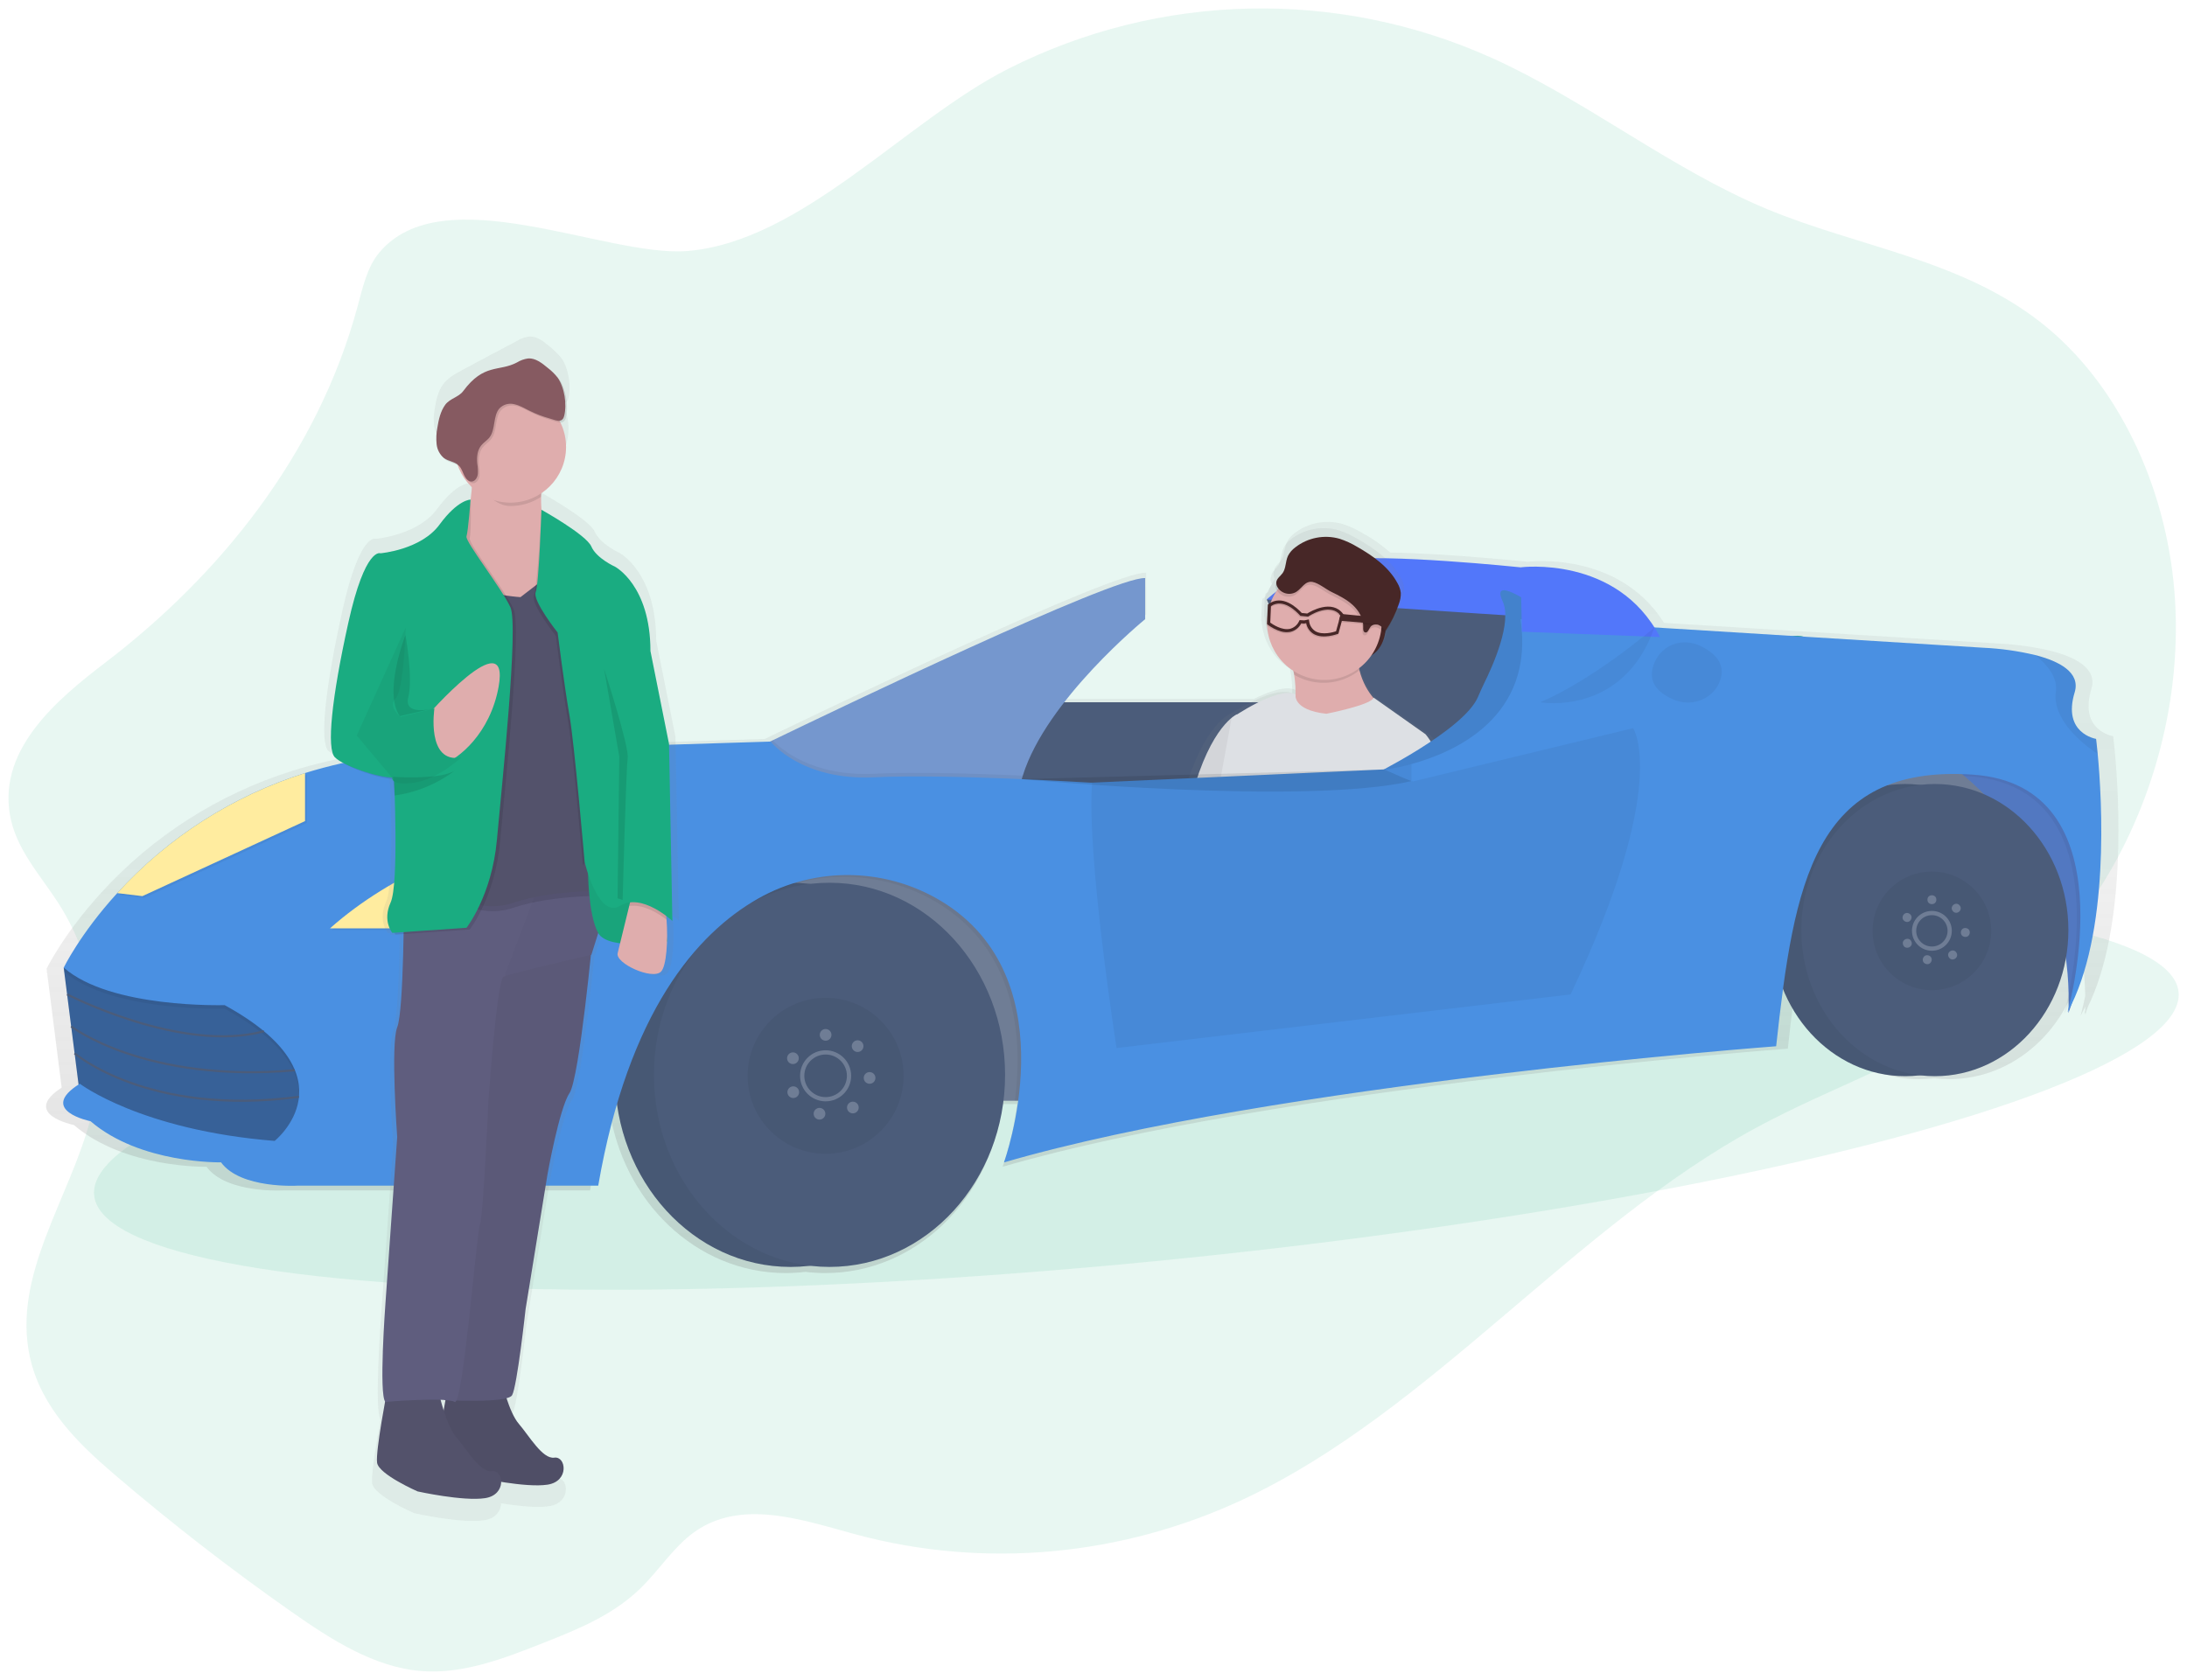 <?xml version="1.0" encoding="UTF-8"?>
<svg width="1032px" height="793px" viewBox="0 0 1032 793" version="1.1" xmlns="http://www.w3.org/2000/svg" xmlns:xlink="http://www.w3.org/1999/xlink">
    <!-- Generator: Sketch 46.2 (44496) - http://www.bohemiancoding.com/sketch -->
    <title>undraw_electric_car_b7hl</title>
    <desc>Created with Sketch.</desc>
    <defs>
        <filter x="-0.7%" y="-0.6%" width="101.4%" height="101.8%" filterUnits="objectBoundingBox" id="filter-1">
            <feOffset dx="0" dy="2" in="SourceAlpha" result="shadowOffsetOuter1"></feOffset>
            <feGaussianBlur stdDeviation="2" in="shadowOffsetOuter1" result="shadowBlurOuter1"></feGaussianBlur>
            <feColorMatrix values="0 0 0 0 0   0 0 0 0 0   0 0 0 0 0  0 0 0 0.5 0" type="matrix" in="shadowBlurOuter1" result="shadowMatrixOuter1"></feColorMatrix>
            <feMerge>
                <feMergeNode in="shadowMatrixOuter1"></feMergeNode>
                <feMergeNode in="SourceGraphic"></feMergeNode>
            </feMerge>
        </filter>
        <linearGradient x1="50%" y1="100.011%" x2="50%" y2="0.005%" id="linearGradient-2">
            <stop stop-color="#808080" stop-opacity="0.25" offset="0%"></stop>
            <stop stop-color="#808080" stop-opacity="0.12" offset="54%"></stop>
            <stop stop-color="#808080" stop-opacity="0.1" offset="100%"></stop>
        </linearGradient>
        <linearGradient x1="71117%" y1="56571%" x2="71117%" y2="30234%" id="linearGradient-3">
            <stop stop-color="#808080" stop-opacity="0.25" offset="0%"></stop>
            <stop stop-color="#808080" stop-opacity="0.12" offset="54%"></stop>
            <stop stop-color="#808080" stop-opacity="0.1" offset="100%"></stop>
        </linearGradient>
        <linearGradient x1="32065%" y1="77534%" x2="32065%" y2="21633%" id="linearGradient-4">
            <stop stop-color="#808080" stop-opacity="0.25" offset="0%"></stop>
            <stop stop-color="#808080" stop-opacity="0.12" offset="54%"></stop>
            <stop stop-color="#808080" stop-opacity="0.1" offset="100%"></stop>
        </linearGradient>
    </defs>
    <g id="Page-1" stroke="none" stroke-width="1" fill="none" fill-rule="evenodd">
        <g id="undraw_electric_car_b7hl" filter="url(#filter-1)" transform="translate(3, 1)">
            <path d="M175.8,116.43 C170.32,123.08 168.21,132.43 165.85,141.22 C146.85,212.06 100.03,269.04 46.71,309.74 C24.13,326.98 -3.36,350.1 1.58,381.01 C4.24,397.61 15.91,409.83 24.58,423.35 C42.77,451.66 48.67,490.14 40,524.03 C30.14,562.59 2.58,598.57 11.11,637.56 C16.37,661.56 34.23,678.64 51.4,693.32 C78.187,716.207 105.827,737.647 134.32,757.64 C153.42,771.04 173.74,784.08 196,785.78 C215.6,787.28 234.8,779.83 253.41,772.48 C269.67,766.05 286.34,759.36 299.47,746.48 C308.04,738.07 314.87,727.22 324.39,720.34 C346.75,704.18 375.47,714.42 401.11,721.34 C461.61,737.58 526.36,731.65 583.93,704.6 C672.24,663.1 739.55,575.95 825.93,529.19 C863.07,509.08 903.47,496.6 937.86,470.7 C957.235,455.953 973.885,437.936 987.06,417.46 C1013.06,377.35 1027.12,326.21 1023.06,276.15 C1019,226.09 996.25,177.85 960.52,149.59 C922.27,119.34 873.96,113.69 830.44,95.53 C785.52,76.75 745.54,44.49 701.05,24.38 C628.089,-8.526 544.156,-6.647 472.74,29.49 C424.29,53.99 375.2,111.15 321.24,115.49 C282.8,118.49 205.82,80.01 175.8,116.43 Z" id="Shape" fill="#1CAC81" fill-rule="nonzero" opacity="0.1"></path>
            <path d="M839.16,317.49 C844.03,321.09 864.69,322.72 864.69,322.72 C864.69,322.72 857.09,303.45 852.21,299.84 C849.091,297.081 844.681,296.32 840.818,297.874 C836.954,299.428 834.299,303.03 833.959,307.181 C833.619,311.331 835.651,315.318 839.21,317.48 L839.16,317.49 Z" id="Shape" fill="#1CAC81" fill-rule="nonzero"></path>
            <path d="M839.16,317.49 C844.03,321.09 864.69,322.72 864.69,322.72 C864.69,322.72 857.09,303.45 852.21,299.84 C849.091,297.081 844.681,296.32 840.818,297.874 C836.954,299.428 834.299,303.03 833.959,307.181 C833.619,311.331 835.651,315.318 839.21,317.48 L839.16,317.49 Z" id="Shape" fill="#1CAC81" fill-rule="nonzero" opacity="0.1"></path>
            <path d="M960.35,337.18 C954.94,339.91 934.35,338.02 934.35,338.02 C934.35,338.02 945.1,320.31 950.51,317.58 C954.045,315.457 958.47,315.49 961.974,317.665 C965.477,319.84 967.47,323.791 967.136,327.901 C966.802,332.011 964.198,335.589 960.39,337.17 L960.35,337.18 Z" id="Shape" fill="#1CAC81" fill-rule="nonzero"></path>
            <path d="M949.98,380.49 C945.11,384.09 924.45,385.72 924.45,385.72 C924.45,385.72 932.05,366.45 936.93,362.84 C941.798,359.882 948.118,361.129 951.497,365.715 C954.877,370.3 954.196,376.706 949.93,380.48 L949.98,380.49 Z" id="Shape" fill="#1CAC81" fill-rule="nonzero"></path>
            <path d="M904.56,345.62 C909.97,348.35 930.56,346.46 930.56,346.46 C930.56,346.46 919.81,328.75 914.4,326.02 C909.079,323.811 902.955,326.082 900.361,331.226 C897.766,336.37 899.581,342.644 904.52,345.61 L904.56,345.62 Z" id="Shape" fill="#1CAC81" fill-rule="nonzero"></path>
            <path d="M900.16,396.49 C905.03,400.09 925.69,401.72 925.69,401.72 C925.69,401.72 918.09,382.45 913.21,378.84 C910.091,376.081 905.681,375.32 901.818,376.874 C897.954,378.428 895.299,382.03 894.959,386.181 C894.619,390.331 896.651,394.318 900.21,396.48 L900.16,396.49 Z" id="Shape" fill="#1CAC81" fill-rule="nonzero"></path>
            <path d="M960.35,337.18 C954.94,339.91 934.35,338.02 934.35,338.02 C934.35,338.02 945.1,320.31 950.51,317.58 C954.045,315.457 958.47,315.49 961.974,317.665 C965.477,319.84 967.47,323.791 967.136,327.901 C966.802,332.011 964.198,335.589 960.39,337.17 L960.35,337.18 Z" id="Shape" fill="#1CAC81" fill-rule="nonzero" opacity="0.1"></path>
            <path d="M949.98,380.49 C945.11,384.09 924.45,385.72 924.45,385.72 C924.45,385.72 932.05,366.45 936.93,362.84 C941.798,359.882 948.118,361.129 951.497,365.715 C954.877,370.3 954.196,376.706 949.93,380.48 L949.98,380.49 Z" id="Shape" fill="#1CAC81" fill-rule="nonzero" opacity="0.1"></path>
            <path d="M904.56,345.62 C909.97,348.35 930.56,346.46 930.56,346.46 C930.56,346.46 919.81,328.75 914.4,326.02 C909.079,323.811 902.955,326.082 900.361,331.226 C897.766,336.37 899.581,342.644 904.52,345.61 L904.56,345.62 Z" id="Shape" fill="#1CAC81" fill-rule="nonzero" opacity="0.1"></path>
            <path d="M900.16,396.49 C905.03,400.09 925.69,401.72 925.69,401.72 C925.69,401.72 918.09,382.45 913.21,378.84 C910.091,376.081 905.681,375.32 901.818,376.874 C897.954,378.428 895.299,382.03 894.959,386.181 C894.619,390.331 896.651,394.318 900.21,396.48 L900.16,396.49 Z" id="Shape" fill="#1CAC81" fill-rule="nonzero" opacity="0.1"></path>
            <ellipse id="Oval" fill="#1CAC81" fill-rule="nonzero" opacity="0.1" transform="translate(533.223, 513.246) rotate(-5.57) translate(-533.223, -513.246) " cx="533.223" cy="513.246" rx="494.14" ry="79.54"></ellipse>
            <path d="M982.23,472.25 C1000.72,434.35 996.9,372.66 994.93,351.72 C994.5,347.14 994.16,344.51 994.16,344.51 C994.16,344.51 977.86,341.94 983.87,322.21 C986.81,312.55 976.37,307.21 964.97,304.28 C956.819,302.331 948.502,301.155 940.13,300.77 L782.24,291.02 L782.24,291.02 C760.59,256.66 717.99,262.18 717.99,262.18 C717.99,262.18 679.99,258.23 653.05,257.82 C648.961,254.218 644.48,251.088 639.69,248.49 C636.836,246.775 633.797,245.389 630.63,244.36 C622.823,242.108 614.411,243.684 607.95,248.61 C606.397,249.727 605.132,251.198 604.26,252.9 C603.924,253.674 603.673,254.482 603.51,255.31 C603.104,256.722 602.77,258.154 602.51,259.6 C602.275,260.296 601.938,260.953 601.51,261.55 C600.43,263.08 598.57,264.23 598.33,266.08 C598.324,266.187 598.324,266.293 598.33,266.4 C598.132,266.753 598,267.14 597.94,267.54 C597.868,268.363 598.046,269.189 598.45,269.91 C598.51,270.03 598.58,270.14 598.65,270.25 C597.321,272.175 596.236,274.257 595.42,276.45 C595.05,276.651 594.693,276.875 594.35,277.12 L594.05,277.34 L594.05,277.95 L593.88,278.08 L593.51,287.93 L593.72,288.09 C594.334,297.411 599.376,305.873 607.28,310.85 C607.41,311.48 607.53,312.12 607.65,312.79 C608.199,316.02 608.447,319.294 608.39,322.57 L608.22,322.57 C603.52,320.57 595.48,323.51 588.57,326.94 L499.05,326.94 C516.51,304.48 537.87,287.06 537.87,287.06 L537.87,267.32 C522.61,266.56 388.55,330.96 359.16,345.18 L357.86,345.81 L206.81,350.49 C179.45,350.32 155.53,354.34 134.81,360.89 C100.186,371.766 69.072,391.644 44.65,418.49 C26.81,438.07 18.99,454.25 18.99,454.25 L19.16,455.61 L18.99,455.96 L19.23,456.17 L23.3,488.29 L26.1,510.39 C6.64,522.97 31.85,528.01 31.85,528.01 C55.85,548.59 94.46,547.74 94.46,547.74 C103.89,560.61 131.34,558.89 131.34,558.89 L275.43,558.89 C277.674,545.661 280.679,532.573 284.43,519.69 C290.58,563.98 325.53,597.91 367.71,597.91 C370.839,597.908 373.964,597.718 377.07,597.34 C380.176,597.718 383.301,597.908 386.43,597.91 C429.1,597.91 464.36,563.18 469.91,518.15 L476.96,518.15 C475.644,528.211 473.357,538.12 470.13,547.74 C599.64,510 840.65,491.99 840.65,491.99 C841.65,482.49 842.75,473.31 843.94,464.5 C853.87,489.15 876.38,506.36 902.58,506.36 C904.96,506.357 907.338,506.21 909.7,505.92 C912.062,506.21 914.44,506.357 916.82,506.36 C947.93,506.36 973.82,482.09 979.66,449.91 C980.433,455.589 980.874,461.309 980.98,467.04 C979.87,472.5 978.9,475.99 978.77,476.48 C979.55,475.053 980.29,473.593 980.99,472.1 C980.99,472.68 980.99,473.28 980.99,473.88 C980.75,474.88 980.58,475.44 980.53,475.63 L980.97,474.81 C980.97,475.25 980.97,475.68 980.97,476.12 C980.87,476.16 981.4,474.72 982.23,472.25 Z" id="Shape" fill="url(#linearGradient-2)" fill-rule="nonzero"></path>
            <rect id="Rectangle-path" fill="#6F7D95" fill-rule="nonzero" x="670.22" y="336.07" width="296.9" height="119.77"></rect>
            <polygon id="Shape" fill="#4B5C7A" fill-rule="nonzero" points="594.73 279.98 636.9 374.45 720.41 369.39 723.78 330.59 726.31 285.04 608.23 276.6"></polygon>
            <path d="M594.73,279.98 C594.73,279.98 610.73,264.8 630.16,261.42 C649.59,258.04 714.51,264.79 714.51,264.79 L723.79,280.79 L722.05,288.41 L594.73,279.98 Z" id="Shape" fill="#5277FA" fill-rule="nonzero"></path>
            <rect id="Rectangle-path" fill="#4B5C7A" fill-rule="nonzero" x="454.29" y="328.48" width="299.43" height="87.72"></rect>
            <path d="M680.05,388.16 C687.96,361.71 672.19,344.33 672.19,344.33 L646.05,326.09 C646.028,326.152 646.001,326.212 645.97,326.27 C642.57,322.286 640.137,317.57 638.86,312.49 C638.78,312.17 638.71,311.84 638.63,311.49 C641.02,309.715 643.112,307.571 644.83,305.14 C649.09,302.53 650.99,298.33 651.71,294.14 C654.45,290.073 656.633,285.657 658.2,281.01 C658.459,280.258 658.679,279.494 658.86,278.72 C659.364,277.279 659.588,275.755 659.52,274.23 C659.307,272.532 658.742,270.897 657.86,269.43 C653.46,261.43 645.54,255.86 637.51,251.32 C634.703,249.634 631.714,248.272 628.6,247.26 C620.924,245.047 612.654,246.597 606.3,251.44 C604.772,252.539 603.528,253.985 602.67,255.66 C602.339,256.421 602.091,257.216 601.93,258.03 C601.542,259.42 601.225,260.828 600.98,262.25 C600.762,262.929 600.445,263.573 600.04,264.16 C598.97,265.66 597.15,266.79 596.91,268.62 C596.904,268.727 596.904,268.833 596.91,268.94 C596.717,269.287 596.588,269.667 596.53,270.06 C596.456,270.869 596.63,271.682 597.03,272.39 C597.09,272.51 597.16,272.62 597.23,272.73 C595.921,274.624 594.853,276.673 594.05,278.83 C593.683,279.028 593.329,279.249 592.99,279.49 L592.7,279.7 L592.7,280.3 L592.53,280.43 L592.16,290.12 L592.36,290.28 C592.959,299.448 597.916,307.774 605.69,312.67 C605.82,313.29 605.94,313.92 606.05,314.58 C606.654,318.069 606.895,321.611 606.77,325.15 C606.731,324.845 606.731,324.535 606.77,324.23 C599.54,320.96 583.77,330 577.42,334 L577.42,334 C576.457,334.456 575.56,335.038 574.75,335.73 L574.64,335.81 L574.64,335.81 C570.27,339.35 561.64,349.19 554.79,374.48 C545.29,409.77 546.28,417.77 539.36,425.95 C532.44,434.13 525.57,491.76 525.57,491.76 L539.5,495.51 L541.28,489.79 C557.84,504.89 604.21,512.16 604.21,512.16 L605.63,507.75 C612.74,510.31 624.63,506.42 624.63,506.42 C642.01,500.28 648.52,484.7 661.13,464.15 C673.74,443.6 680.05,388.16 680.05,388.16 Z M609.95,494.49 L642.05,394.92 C644.96,410.38 632.12,434.73 630.98,450.65 C630.27,460.89 618.35,481.24 609.95,494.49 Z" id="Shape" fill="url(#linearGradient-3)" fill-rule="nonzero"></path>
            <path d="M650.11,283.39 C650.11,283.39 655.7,304.68 639.11,308.39 C622.52,312.1 633.45,298.82 633.45,298.82 L649.45,283.23 L650.11,283.39 Z" id="Shape" fill="#472727" fill-rule="nonzero"></path>
            <path d="M580.75,334.13 C580.75,334.13 568.41,339.13 559.34,372.81 C550.27,406.49 551.17,414.09 544.64,421.92 C538.11,429.75 531.42,484.69 531.42,484.69 L544.48,488.21 L555.85,451.49 L587.12,354.49 L580.75,334.13 Z" id="Shape" fill="#DDE0E4" fill-rule="nonzero"></path>
            <path d="M580.75,334.13 C580.75,334.13 568.41,339.13 559.34,372.81 C550.27,406.49 551.17,414.09 544.64,421.92 C538.11,429.75 531.42,484.69 531.42,484.69 L544.48,488.21 L555.85,451.49 L587.12,354.49 L580.75,334.13 Z" id="Shape" fill="#000000" fill-rule="nonzero" opacity="0.05"></path>
            <path d="M649.27,330.33 C649.27,330.33 597.61,356.59 605.17,339.46 C608.91,331 608.77,322.23 607.68,315.46 C607.058,311.472 605.967,307.572 604.43,303.84 C604.43,303.84 639.55,276.06 637.49,298.74 C636.997,303.622 637.335,308.551 638.49,313.32 C641.53,325.35 649.27,330.33 649.27,330.33 Z" id="Shape" fill="#DFADAD" fill-rule="nonzero"></path>
            <path d="M638.49,313.36 C631.751,318.772 622.829,320.631 614.49,318.36 C612.086,317.713 609.781,316.741 607.64,315.47 C607.018,311.482 605.927,307.582 604.39,303.85 C604.39,303.85 639.51,276.07 637.45,298.75 C636.966,303.644 637.318,308.584 638.49,313.36 Z" id="Shape" fill="#000000" fill-rule="nonzero" opacity="0.1"></path>
            <circle id="Oval" fill="#DFADAD" fill-rule="nonzero" transform="translate(621.932, 290.908) rotate(-74.93) translate(-621.932, -290.908) " cx="621.932" cy="290.908" r="27.04"></circle>
            <path d="M608.35,277.72 C606.851,278.636 605.043,278.901 603.345,278.453 C601.646,278.006 600.204,276.885 599.35,275.35 C598.979,274.672 598.819,273.899 598.89,273.13 C599.12,271.39 600.84,270.31 601.89,268.87 C603.52,266.54 603.21,263.35 604.39,260.76 C605.202,259.178 606.374,257.808 607.81,256.76 C613.738,252.126 621.526,250.609 628.76,252.68 C631.678,253.632 634.476,254.917 637.1,256.51 C644.62,260.8 652.03,266.05 656.1,273.68 C656.925,275.08 657.449,276.636 657.64,278.25 C657.685,279.993 657.379,281.728 656.74,283.35 C655.236,287.832 653.141,292.092 650.51,296.02 C649.63,294.927 648.525,294.037 647.27,293.41 C645.971,292.796 644.424,293.082 643.43,294.12 C642.56,295.23 642.03,297.35 640.71,296.85 C639.85,296.53 639.86,295.34 639.9,294.42 C640.08,290.42 637.9,286.65 634.97,283.95 C632.04,281.25 628.41,279.47 624.83,277.72 C622.26,276.46 618.83,273.57 616.01,273.06 C612.51,272.41 610.86,276.17 608.35,277.72 Z" id="Shape" fill="#000000" fill-rule="nonzero" opacity="0.1"></path>
            <path d="M608.72,276.35 C607.221,277.266 605.413,277.531 603.715,277.083 C602.016,276.636 600.574,275.515 599.72,273.98 C599.349,273.302 599.189,272.529 599.26,271.76 C599.49,270.02 601.21,268.94 602.26,267.5 C603.89,265.17 603.58,261.98 604.76,259.39 C605.572,257.808 606.744,256.438 608.18,255.39 C614.108,250.756 621.896,249.239 629.13,251.31 C632.048,252.262 634.846,253.547 637.47,255.14 C644.99,259.43 652.4,264.68 656.47,272.31 C657.295,273.71 657.819,275.266 658.01,276.88 C658.055,278.623 657.749,280.358 657.11,281.98 C655.606,286.462 653.511,290.722 650.88,294.65 C650,293.557 648.895,292.667 647.64,292.04 C646.341,291.426 644.794,291.712 643.8,292.75 C642.93,293.86 642.4,295.98 641.08,295.48 C640.22,295.16 640.23,293.97 640.27,293.05 C640.45,289.05 638.27,285.28 635.34,282.58 C632.41,279.88 628.78,278.1 625.2,276.35 C622.63,275.09 619.2,272.2 616.38,271.69 C612.88,271.03 611.23,274.8 608.72,276.35 Z" id="Shape" fill="#472727" fill-rule="nonzero"></path>
            <path d="M622.88,333.91 C622.88,333.91 644.27,329.72 645.2,326.29 L669.66,343.56 C669.66,343.56 684.38,360.05 676.85,385.29 C676.85,385.29 670.72,438.18 658.8,457.81 C646.88,477.44 640.03,502.87 623.7,508.81 C623.7,508.81 608,498.69 602.82,498.81 C602.82,498.81 629.41,460.28 630.55,445.11 C631.69,429.94 643.84,406.68 641.18,391.96 L605.18,503.86 C605.18,503.86 547.18,494.86 541.3,475.61 C541.3,475.61 546.3,468.1 545.37,460.49 C544.44,452.88 567.25,395.63 567.25,395.63 L578.17,335.93 C578.17,335.93 599.77,320.84 608.37,324.76 C608.33,324.7 606.77,332.15 622.88,333.91 Z" id="Shape" fill="#DDE0E4" fill-rule="nonzero"></path>
            <g id="Group" opacity="0.1" transform="translate(594, 281)" fill-rule="nonzero" fill="#000000">
                <path d="M36.67,6.49 L36.67,6.49 C31.39,-0.71 21.32,5.2 19.67,6.23 L17.08,5.97 C14.82,3.51 7.89,-3.03 1.38,1.78 L1.1,1.99 L0.71,11.22 L0.99,11.44 C2.87,12.892 5.003,13.983 7.28,14.66 C8.722,15.084 10.243,15.159 11.72,14.88 C13.932,14.37 15.803,12.905 16.83,10.88 L18.18,10.97 L19.18,10.78 C19.585,12.931 20.897,14.804 22.78,15.92 C27.25,18.45 33.78,15.92 34.05,15.87 L34.39,15.74 L36.79,6.81 L36.67,6.49 Z M33.28,14.61 C31.95,15.06 26.93,16.54 23.56,14.61 C21.859,13.544 20.751,11.748 20.56,9.75 L20.44,9.02 L18.25,9.47 L16.05,9.39 L15.84,9.81 C15.026,11.651 13.405,13.01 11.45,13.49 C7.68,14.3 3.32,11.38 2.18,10.55 L2.51,2.75 C8.17,-1.06 14.41,5.12 16.21,7.14 L16.4,7.35 L20.05,7.71 L20.27,7.56 C20.37,7.5 29.44,1.41 34.61,6.31 C34.866,6.548 35.104,6.805 35.32,7.08 L33.28,14.61 Z" id="Shape"></path>
                <path d="M53.05,11.13 L36.05,9.72 L34.65,9.45 L35.28,7.09 C35.064,6.815 34.826,6.558 34.57,6.32 L36.63,6.52 L50.54,7.88 L53.05,11.13 Z" id="Shape"></path>
            </g>
            <path d="M630.85,286.85 L630.85,286.85 C625.57,279.65 615.5,285.56 613.85,286.59 L611.26,286.33 C609,283.87 602.07,277.33 595.56,282.14 L595.28,282.35 L594.89,291.58 L595.17,291.8 C597.05,293.252 599.183,294.343 601.46,295.02 C602.902,295.444 604.423,295.519 605.9,295.24 C608.112,294.73 609.983,293.265 611.01,291.24 L612.36,291.33 L613.36,291.14 C613.765,293.291 615.077,295.164 616.96,296.28 C621.43,298.81 627.96,296.28 628.23,296.23 L628.57,296.1 L630.97,287.17 L630.85,286.85 Z M627.46,294.97 C626.13,295.42 621.11,296.9 617.74,294.97 C616.039,293.904 614.931,292.108 614.74,290.11 L614.62,289.38 L612.43,289.83 L610.26,289.69 L610.05,290.11 C609.25,291.962 607.636,293.336 605.68,293.83 C601.91,294.64 597.55,291.72 596.41,290.89 L596.74,283.09 C602.4,279.28 608.64,285.46 610.44,287.48 L610.63,287.69 L614.28,288.05 L614.5,287.9 C614.6,287.84 623.67,281.75 628.84,286.65 C629.096,286.888 629.334,287.145 629.55,287.42 L627.46,294.97 Z" id="Shape" fill="#472727" fill-rule="nonzero"></path>
            <path d="M647.21,291.49 L630.27,290.08 L628.87,289.81 L629.5,287.45 C629.284,287.175 629.046,286.918 628.79,286.68 L630.85,286.88 L644.76,288.24 L647.21,291.49 Z" id="Shape" fill="#472727" fill-rule="nonzero"></path>
            <rect id="Rectangle-path" fill="#6F7D95" fill-rule="nonzero" x="234.14" y="396.8" width="296.9" height="119.77"></rect>
            <ellipse id="Oval" fill="#4B5C7A" fill-rule="nonzero" cx="370.02" cy="504.34" rx="82.85" ry="90.67"></ellipse>
            <ellipse id="Oval" fill="#000000" fill-rule="nonzero" opacity="0.05" cx="370.02" cy="504.34" rx="82.85" ry="90.67"></ellipse>
            <ellipse id="Oval" fill="#4B5C7A" fill-rule="nonzero" cx="388.43" cy="504.34" rx="82.85" ry="90.67"></ellipse>
            <circle id="Oval" fill="#000000" fill-rule="nonzero" opacity="0.05" cx="386.59" cy="504.8" r="36.82"></circle>
            <circle id="Oval" stroke="#6F7D95" stroke-width="2" cx="386.59" cy="504.8" r="11.05"></circle>
            <circle id="Oval" fill="#6F7D95" fill-rule="nonzero" cx="386.59" cy="485.47" r="2.76"></circle>
            <circle id="Oval" fill="#6F7D95" fill-rule="nonzero" transform="translate(401.693, 490.8) rotate(-40) translate(-401.693, -490.8) " cx="401.693" cy="490.8" r="2.76"></circle>
            <circle id="Oval" fill="#6F7D95" fill-rule="nonzero" transform="translate(407.339, 505.8) rotate(-80) translate(-407.339, -505.8) " cx="407.339" cy="505.8" r="2.76"></circle>
            <circle id="Oval" fill="#6F7D95" fill-rule="nonzero" transform="translate(399.448, 519.764) rotate(-30) translate(-399.448, -519.764) " cx="399.448" cy="519.764" r="2.76"></circle>
            <circle id="Oval" fill="#6F7D95" fill-rule="nonzero" transform="translate(383.703, 522.704) rotate(-70) translate(-383.703, -522.704) " cx="383.703" cy="522.704" r="2.76"></circle>
            <circle id="Oval" fill="#6F7D95" fill-rule="nonzero" transform="translate(371.324, 512.53) rotate(-20) translate(-371.324, -512.53) " cx="371.324" cy="512.53" r="2.76"></circle>
            <circle id="Oval" fill="#6F7D95" fill-rule="nonzero" transform="translate(371.165, 496.501) rotate(-60) translate(-371.165, -496.501) " cx="371.165" cy="496.501" r="2.76"></circle>
            <path d="M983.74,434.27 C980.91,453.81 973.04,475.2 973.04,475.2 C973.093,473.867 973.127,472.55 973.14,471.25 C973.14,469.57 973.14,467.91 973.14,466.25 C972.14,412.39 942.79,379.16 923.86,363.25 C918.94,359.057 913.648,355.322 908.05,352.09 L959.5,352.09 C959.5,352.09 979.74,393.42 983.96,413.66 C985.18,419.34 984.84,426.67 983.74,434.27 Z" id="Shape" fill="#5279BE" fill-rule="nonzero"></path>
            <path d="M983.74,434.27 C980.91,453.81 973.04,475.2 973.04,475.2 C973.093,473.867 973.127,472.55 973.14,471.25 C973.14,469.57 973.14,467.91 973.14,466.25 C972.14,412.39 942.79,379.16 923.86,363.25 C918.94,359.057 913.648,355.322 908.05,352.09 L959.5,352.09 C959.5,352.09 979.74,393.42 983.96,413.66 C985.18,419.34 984.84,426.67 983.74,434.27 Z" id="Shape" fill="#5277FA" fill-rule="nonzero" opacity="0.05"></path>
            <ellipse id="Oval" fill="#4B5C7A" fill-rule="nonzero" cx="896.02" cy="436.02" rx="63.01" ry="68.96"></ellipse>
            <ellipse id="Oval" fill="#000000" fill-rule="nonzero" opacity="0.05" cx="896.02" cy="436.02" rx="63.01" ry="68.96"></ellipse>
            <ellipse id="Oval" fill="#4B5C7A" fill-rule="nonzero" cx="910.02" cy="436.02" rx="63.01" ry="68.96"></ellipse>
            <circle id="Oval" fill="#000000" fill-rule="nonzero" opacity="0.05" cx="908.62" cy="436.37" r="28"></circle>
            <circle id="Oval" stroke="#6F7D95" stroke-width="2" cx="908.62" cy="436.37" r="8.4"></circle>
            <circle id="Oval" fill="#6F7D95" fill-rule="nonzero" cx="908.62" cy="421.67" r="2.1"></circle>
            <circle id="Oval" fill="#6F7D95" fill-rule="nonzero" transform="translate(920.113, 425.722) rotate(-40) translate(-920.113, -425.722) " cx="920.113" cy="425.722" r="2.1"></circle>
            <circle id="Oval" fill="#6F7D95" fill-rule="nonzero" transform="translate(924.399, 437.139) rotate(-80) translate(-924.399, -437.139) " cx="924.399" cy="437.139" r="2.1"></circle>
            <circle id="Oval" fill="#6F7D95" fill-rule="nonzero" transform="translate(918.407, 447.756) rotate(-30) translate(-918.407, -447.756) " cx="918.407" cy="447.756" r="2.1"></circle>
            <circle id="Oval" fill="#6F7D95" fill-rule="nonzero" transform="translate(906.429, 449.989) rotate(-70) translate(-906.429, -449.989) " cx="906.429" cy="449.989" r="2.1"></circle>
            <circle id="Oval" fill="#6F7D95" fill-rule="nonzero" transform="translate(897.01, 442.243) rotate(-20) translate(-897.01, -442.243) " cx="897.01" cy="442.243" r="2.1"></circle>
            <circle id="Oval" fill="#6F7D95" fill-rule="nonzero" transform="translate(896.901, 430.056) rotate(-60) translate(-896.901, -430.056) " cx="896.901" cy="430.056" r="2.1"></circle>
            <path d="M34.67,513.62 L27.05,453.73 L117.3,453.73 L163.69,495.06 L140.92,548.2 C140.92,548.2 49.05,533.02 34.67,513.62 Z" id="Shape" fill="#366193" fill-rule="nonzero"></path>
            <path d="M163.72,495.06 L140.95,548.2 C140.95,548.2 49.05,533.02 34.67,513.62 L34.34,511.01 L27.34,455.63 L27.27,455.08 L27.1,453.74 L117.35,453.74 L163.72,495.06 Z" id="Shape" fill="#5277FA" fill-rule="nonzero" opacity="0.05"></path>
            <path d="M537.38,269.86 L537.38,289.26 C537.38,289.26 490.74,327.26 479.64,363.11 C477.702,368.931 476.971,375.087 477.49,381.2 C481.71,420.84 356.05,349.14 356.05,349.14 L361.64,346.42 C390.53,332.49 522.37,269.1 537.38,269.86 Z" id="Shape" fill="#7597CE" fill-rule="nonzero"></path>
            <path d="M643.66,363.49 C643.66,363.49 687.34,342.03 694.35,326.15 C695.29,324.02 696.18,321.87 697.22,319.78 C701.55,311.07 710.65,290.64 706.07,280.83 C700.17,268.18 720.41,282.52 720.41,282.52 L708.6,342.39 L679.92,358.39 L642.81,363.49" id="Shape" fill="#4688D6" fill-rule="nonzero"></path>
            <path d="M643.66,363.49 C643.66,363.49 687.34,342.03 694.35,326.15 C695.29,324.02 696.18,321.87 697.22,319.78 C701.55,311.07 710.65,290.64 706.07,280.83 C700.17,268.18 720.41,282.52 720.41,282.52 L708.6,342.39 L679.92,358.39 L642.81,363.49" id="Shape" fill="#000000" fill-rule="nonzero" opacity="0.05"></path>
            <path d="M163.72,495.06 L140.95,548.2 C140.95,548.2 49.05,533.02 34.67,513.62 L34.34,511.01 C34.71,510.76 35.1,510.5 35.51,510.25 C35.51,510.25 63.34,532.18 126.61,537.25 C126.61,537.25 164.61,506.88 102.99,473.15 C102.99,473.15 49.39,474.83 27.31,455.64 L27.07,455.44 L27.24,455.09 C27.387,454.803 27.623,454.357 27.95,453.75 L117.32,453.75 L163.72,495.06 Z" id="Shape" fill="#000000" fill-rule="nonzero" opacity="0.05"></path>
            <path d="M477.49,381.19 C481.71,420.84 356.05,349.14 356.05,349.14 L361.64,346.42 C365.34,350.36 380.11,363.65 409.64,362.21 C428.64,361.28 457.49,362.13 479.69,363.1 C477.736,368.918 476.987,375.073 477.49,381.19 Z" id="Shape" fill="#000000" fill-rule="nonzero" opacity="0.05"></path>
            <path d="M531.05,396.8 L531.05,516.57 L475.89,516.57 C479.53,488.71 477.43,448.1 442.05,424.82 C415.145,407.234 380.654,406.206 352.75,422.16 C329.56,435.4 303.63,462.32 287.15,516.57 L234.15,516.57 L234.15,396.8 L531.05,396.8 Z" id="Shape" fill="#000000" fill-rule="nonzero" opacity="0.05"></path>
            <path d="M983.74,434.27 C981.66,447.49 978.32,460.33 973.15,471.27 C972.483,472.743 971.757,474.18 970.97,475.58 C971.1,475.09 972.05,471.67 973.15,466.29 C978.51,440.09 987.68,367.59 926.24,363.45 C925.44,363.4 924.65,363.35 923.86,363.32 C918.943,359.103 913.651,355.344 908.05,352.09 L959.5,352.09 C959.5,352.09 979.74,393.42 983.96,413.66 C985.18,419.34 984.84,426.67 983.74,434.27 Z" id="Shape" fill="#000000" fill-rule="nonzero" opacity="0.05"></path>
            <path d="M972.64,474.76 C973.44,471.87 1001.94,367.63 927.91,362.64 C852.84,357.58 843.56,414.09 835.13,490.85 C835.13,490.85 598.13,508.56 470.75,545.68 C470.75,545.68 501.33,461.88 443.75,423.98 C416.845,406.394 382.354,405.366 354.45,421.32 C326.05,437.54 293.52,474.32 279.29,556.64 L137.57,556.64 C137.57,556.64 110.57,558.33 101.3,545.64 C101.3,545.64 63.3,546.48 39.73,526.24 C39.73,526.24 14.43,521.18 34.67,508.53 C34.67,508.53 63.35,530.46 126.61,535.53 C126.61,535.53 164.61,505.16 102.99,471.43 C102.99,471.43 48.99,473.12 27.08,453.72 C27.08,453.72 34.77,437.81 52.32,418.56 C76.324,392.155 106.91,372.599 140.95,361.89 C163.887,354.799 187.794,351.351 211.8,351.67 L360.67,347.03 C360.67,347.03 375.05,365.59 409.59,363.9 C444.13,362.21 511.65,366.43 511.65,366.43 L512.32,366.43 L651.24,360.14 C655.229,359.577 659.175,358.742 663.05,357.64 C683.19,352.17 721.39,335.58 714.5,289.25 L932.96,302.75 C941.194,303.128 949.373,304.284 957.39,306.2 C968.61,309.08 978.87,314.34 975.98,323.84 C970.08,343.24 986.1,345.77 986.1,345.77 C986.1,345.77 986.44,348.36 986.86,352.86 C988.86,374.08 992.79,437.88 972.64,474.76 Z" id="Shape" fill="#4A90E2" fill-rule="nonzero"></path>
            <path d="M304.58,382.04 C304.58,382.04 213.48,382.88 153.58,436.04 L187.32,436.04 C187.32,436.04 281.79,411.58 304.56,392.18 L304.58,382.04 Z" id="Shape" fill="#000000" fill-rule="nonzero" opacity="0.05"></path>
            <path d="M303.73,381.19 C303.73,381.19 212.63,382.03 152.73,435.19 L186.47,435.19 C186.47,435.19 280.94,410.73 303.71,391.33 L303.73,381.19 Z" id="Shape" fill="#FFEC9F" fill-rule="nonzero"></path>
            <path d="M141.79,362.74 L141.79,385.41 L65.05,420.84 L53.17,419.41 C77.171,393.007 107.753,373.45 141.79,362.74 L141.79,362.74 Z" id="Shape" fill="#000000" fill-rule="nonzero" opacity="0.05"></path>
            <path d="M140.94,361.9 L140.94,384.57 L64.19,419.99 L52.31,418.56 C76.315,392.159 106.901,372.606 140.94,361.9 L140.94,361.9 Z" id="Shape" fill="#FFEC9F" fill-rule="nonzero"></path>
            <path d="M249.75,464.7 C249.75,464.7 208.42,490 204.2,545.7 L227.82,545.7 C227.82,545.7 237.1,484.97 264.09,464.7 L249.75,464.7 Z" id="Shape"></path>
            <path d="M249.75,464.7 C249.75,464.7 208.42,490 204.2,545.7 L227.82,545.7 C227.82,545.7 237.1,484.97 264.09,464.7 L249.75,464.7 Z" id="Shape" fill="#000000" fill-rule="nonzero" opacity="0.05"></path>
            <path d="M738.13,466.39 L523.88,491.69 C523.88,491.69 509.71,401.49 512.33,366.4 L651.25,360.11 C655.235,359.556 659.177,358.731 663.05,357.64 L663.05,366.01 L767.64,340.71 C767.64,340.71 785.36,366.85 738.13,466.39 Z" id="Shape"></path>
            <path d="M738.13,466.39 L523.88,491.69 C523.88,491.69 509.71,401.49 512.33,366.4 L651.25,360.11 C655.235,359.556 659.177,358.731 663.05,357.64 L663.05,366.01 L767.64,340.71 C767.64,340.71 785.36,366.85 738.13,466.39 Z" id="Shape" fill="#000000" fill-rule="nonzero" opacity="0.05"></path>
            <path d="M714.51,264.79 C714.51,264.79 760.06,258.89 780.3,297.69 L715.16,295.18 L714.51,264.79 Z" id="Shape" fill="#5277FA" fill-rule="nonzero"></path>
            <path d="M777.14,311.29 C775.35,316.9 776.7,323.07 787.07,327.34 C795.7,330.9 805.82,326.78 808.77,317.93 C810.49,312.77 809.31,306.93 800.01,302.18 C790.71,297.43 780.27,301.49 777.14,311.29 Z" id="Shape"></path>
            <path d="M777.14,311.29 C775.35,316.9 776.7,323.07 787.07,327.34 C795.7,330.9 805.82,326.78 808.77,317.93 C810.49,312.77 809.31,306.93 800.01,302.18 C790.71,297.43 780.27,301.49 777.14,311.29 Z" id="Shape" fill="#000000" fill-rule="nonzero" opacity="0.05"></path>
            <path d="M28.68,466.37 C28.68,466.37 82.74,494.37 121.54,483.77" id="Shape" stroke="#4B5C7A"></path>
            <path d="M30.59,481.49 C30.59,481.49 65.52,508.43 136.12,502.17" id="Shape" stroke="#4B5C7A"></path>
            <path d="M32.2,494.18 C32.2,494.18 66.85,524.25 138.05,514.72" id="Shape" stroke="#4B5C7A"></path>
            <path d="M777.69,293.16 C777.69,293.16 749.51,317.49 723.79,328.49 C723.79,328.49 762.85,335.44 777.69,293.16 Z" id="Shape" fill="#000000" fill-rule="nonzero" opacity="0.05"></path>
            <path d="M479.15,364.77 C479.15,364.77 612.87,377.4 663.47,365.59 C663.47,365.59 666.17,367.38 650.06,360.16 L479.15,364.77 Z" id="Shape" fill="#000000" fill-rule="nonzero" opacity="0.1"></path>
            <path d="M986.87,352.86 C978.54,347.39 965.33,336.04 967.13,323.41 C968.03,317.08 963.55,311.16 957.4,306.19 C968.62,309.07 978.88,314.33 975.99,323.83 C970.09,343.23 986.11,345.76 986.11,345.76 C986.11,345.76 986.44,348.36 986.87,352.86 Z" id="Shape" fill="#000000" fill-rule="nonzero" opacity="0.05"></path>
            <path d="M314.78,440.9 C314.86,437.56 314.78,434.09 314.53,430.9 C314.53,430.29 314.43,429.7 314.37,429.12 C316.25,430.54 317.37,431.62 317.37,431.62 L315.72,344.78 L306.62,299.29 C306.62,267.03 289.25,257.94 289.25,257.94 C289.25,257.94 280.15,253.8 277.67,248.02 C275.19,242.24 253.21,230.02 253.2,230.02 C253.026,227.915 252.959,225.802 253,223.69 C253,223.14 253,222.57 253.05,222 C264.447,214.443 268.494,199.62 262.52,187.32 C263.74,187.32 264.73,186.81 265.19,185 C266.65,179.27 265.24,170.64 261.92,166.06 C261.21,165.102 260.41,164.215 259.53,163.41 C258.5,162.376 257.415,161.398 256.28,160.48 C253.44,158.12 250.28,155.64 246.76,155.84 C244.763,156.101 242.844,156.783 241.13,157.84 C232.337,162.467 223.567,167.133 214.82,171.84 C211.59,173.59 208.26,175.43 206,178.57 C203.74,181.71 202.83,185.73 202.2,189.68 C201.67,192.356 201.546,195.097 201.83,197.81 C202.094,200.279 203.225,202.575 205.02,204.29 C205.382,204.728 205.795,205.12 206.25,205.46 C208.03,206.76 210.32,207.08 212.18,208.13 C213.586,212.213 215.94,215.904 219.05,218.9 C219.05,219.41 218.98,219.9 218.94,220.46 C218.83,221.89 218.66,223.46 218.44,225.05 L218.44,225.05 C218.44,225.05 212.33,224.89 203.23,237.29 C194.13,249.69 174.28,251.35 174.28,251.35 C174.28,251.35 166.84,248.04 158.57,285.26 C150.3,322.48 147.82,347.26 151.95,351.42 C153.704,352.934 155.68,354.168 157.81,355.08 C164.821,358.619 172.364,360.983 180.14,362.08 C180.239,362.378 180.407,362.649 180.63,362.87 L181.22,370.08 L181.22,370.08 C181.72,385.3 182.3,415.83 179.22,422.6 C175.08,431.7 180.05,437.49 180.05,437.49 L181.05,437.42 C181.235,437.735 181.442,438.035 181.67,438.32 L185.67,438.05 C185.38,455.05 184.6,478.63 182.54,483.81 C179.23,492.08 182.54,537.57 182.54,537.57 L176.75,619.45 C176.75,619.45 173.58,662.19 176.55,667.14 C174.93,676.03 172.02,692.97 172.62,697.19 C173.45,702.98 192.47,711.25 192.47,711.25 C192.47,711.25 214.8,716.25 225.55,714.56 C231.17,713.69 233.4,709.89 233.42,706.56 C240.71,707.73 250.2,708.85 256.15,707.93 C266.9,706.28 265.25,693.87 259.46,694.7 C253.67,695.53 247.05,683.89 242.13,678.1 C239.63,675.18 237.55,669.96 236.13,665.49 C237.176,665.332 238.136,664.82 238.85,664.04 C241.33,659.9 245.47,621.86 245.47,621.86 L256.22,555.7 C256.22,555.7 262.01,523.44 266.97,516 C270.72,510.38 275.41,468.44 277.48,448.24 L277.66,448.24 L277.72,448.24 L277.94,447.53 L281.05,437.49 C282.71,440.42 286.89,441.87 291.76,442.49 C291.24,444.61 290.81,446.34 290.56,447.33 C289.32,452.33 307.4,460.56 311.76,456.43 C313.59,454.7 314.54,448.43 314.76,441.57 L314.91,441.57 L314.78,440.9 Z M206.12,666.44 C205.84,668.05 205.56,669.73 205.28,671.44 C204.65,669.44 204.15,667.64 203.81,666.31 C204.63,666.34 205.4,666.38 206.12,666.44 Z" id="Shape" fill="url(#linearGradient-4)" fill-rule="nonzero"></path>
            <path d="M233.85,649.2 C233.85,649.2 237.04,663.54 241.85,669.11 C246.66,674.68 253,685.83 258.57,685.04 C264.14,684.25 265.74,696.19 255.38,697.78 C245.02,699.37 223.52,694.59 223.52,694.59 C223.52,694.59 205.2,686.59 204.41,681.05 C203.62,675.51 209.19,646.8 209.19,646.8 L233.85,649.2 Z" id="Shape" fill="#53526B" fill-rule="nonzero"></path>
            <path d="M233.85,649.2 C233.85,649.2 237.04,663.54 241.85,669.11 C246.66,674.68 253,685.83 258.57,685.04 C264.14,684.25 265.74,696.19 255.38,697.78 C245.02,699.37 223.52,694.59 223.52,694.59 C223.52,694.59 205.2,686.59 204.41,681.05 C203.62,675.51 209.19,646.8 209.19,646.8 L233.85,649.2 Z" id="Shape" fill="#000000" fill-rule="nonzero" opacity="0.05"></path>
            <path d="M204.38,655.57 C204.38,655.57 207.57,669.91 212.38,675.48 C217.19,681.05 223.53,692.2 229.1,691.41 C234.67,690.62 236.27,702.56 225.91,704.15 C215.55,705.74 194.05,700.97 194.05,700.97 C194.05,700.97 175.73,692.97 174.94,687.43 C174.15,681.89 179.72,653.18 179.72,653.18 L204.38,655.57 Z" id="Shape" fill="#53526B" fill-rule="nonzero"></path>
            <path d="M276.86,437.35 C276.86,437.35 270.49,505.84 265.71,513.01 C260.93,520.18 255.36,551.24 255.36,551.24 L245.01,614.95 C245.01,614.95 241.01,651.59 238.64,655.57 C236.27,659.55 206.71,657.84 206.71,657.84 L225.05,446.91 L276.86,437.35 Z" id="Shape" fill="#5F5D7E" fill-rule="nonzero"></path>
            <path d="M276.86,437.35 C276.86,437.35 270.49,505.84 265.71,513.01 C260.93,520.18 255.36,551.24 255.36,551.24 L245.01,614.95 C245.01,614.95 241.01,651.59 238.64,655.57 C236.27,659.55 206.71,657.84 206.71,657.84 L225.05,446.91 L276.86,437.35 Z" id="Shape" fill="#000000" fill-rule="nonzero" opacity="0.05"></path>
            <path d="M289.6,404.7 L287.52,411.31 L276.27,447.02 L276.05,447.7 L275.99,447.7 C274.48,448.04 242.6,455.37 235.72,457.62 C235.349,457.735 234.985,457.872 234.63,458.03 C231.44,459.62 227.46,516.96 227.46,516.96 C227.46,516.96 225.07,571.12 223.46,575.1 C221.85,579.08 215.46,661.1 211.51,658.72 C207.56,656.34 178.86,658.72 178.86,658.72 C175.67,655.53 178.86,612.53 178.86,612.53 L184.43,533.68 C184.43,533.68 181.24,489.88 184.43,481.91 C187.62,473.94 187.62,420.59 187.62,420.59 L252.85,410.49 L259.15,409.49 L289.6,404.7 Z" id="Shape" fill="#5F5D7E" fill-rule="nonzero"></path>
            <path d="M287.52,411.31 L276.27,447.02 L276,447.72 C274.49,448.06 242.61,455.39 235.73,457.64 L235.04,457.64 L252.85,410.49 L253.36,409.13 L259.15,409.5 L287.52,411.31 Z" id="Shape" fill="#000000" fill-rule="nonzero" opacity="0.02"></path>
            <path d="M213.14,245.42 C213.14,245.42 242.61,277.28 260.93,250.99 L278.45,262.94 L275.26,281.26 L285.61,419.84 C285.61,419.84 258.53,419.04 239.42,425.41 C228.553,429.265 216.437,426.468 208.36,418.24 L211.55,296.39 L204.38,258.96 L213.14,245.42 Z" id="Shape" fill="#000000" fill-rule="nonzero" opacity="0.1"></path>
            <path d="M213.14,243.03 C213.14,243.03 242.61,274.89 260.93,248.6 L278.45,260.55 L275.26,278.87 L285.62,417.49 C285.62,417.49 258.54,416.69 239.43,423.06 C228.563,426.915 216.447,424.118 208.37,415.89 L211.56,294.04 L204.39,256.61 L213.14,243.03 Z" id="Shape" fill="#53526B" fill-rule="nonzero"></path>
            <path d="M274.47,407.88 C274.47,407.88 274.47,428.59 279.25,437.35 C284.03,446.11 311.9,441.35 311.9,441.35 L306.33,411.88 L274.47,407.88 Z" id="Shape" fill="#19A47B" fill-rule="nonzero"></path>
            <path d="M308.87,455.67 C304.67,459.67 287.26,451.67 288.46,446.91 C289.3,443.54 292.24,431.48 293.91,424.64 L295.07,419.83 C295.07,419.83 305.27,416.64 308.87,419.83 C310.18,420.99 311.1,425.56 311.53,431.08 C312.27,440.67 311.54,453.14 308.87,455.67 Z" id="Shape" fill="#DFADAD" fill-rule="nonzero"></path>
            <path d="M270.48,257.36 L242.61,278.86 C242.61,278.86 201.2,276.47 211.55,256.56 C216.057,247.803 218.776,238.238 219.55,228.42 C219.887,224.798 219.887,221.152 219.55,217.53 C219.55,217.53 257.78,182.53 253,222.31 C252.623,225.363 252.403,228.434 252.34,231.51 C251.81,261.37 270.48,257.36 270.48,257.36 Z" id="Shape" fill="#DFADAD" fill-rule="nonzero"></path>
            <path d="M252.96,222.32 C252.583,225.373 252.363,228.444 252.3,231.52 C248.01,234.361 242.976,235.871 237.83,235.86 C230.7,235.86 225.45,228.92 220.71,224.31 C221.24,217.7 219.52,217.54 219.52,217.54 C219.52,217.54 257.74,182.49 252.96,222.32 Z" id="Shape" fill="#000000" fill-rule="nonzero" opacity="0.1"></path>
            <circle id="Oval" fill="#DFADAD" fill-rule="nonzero" cx="237.83" cy="207.98" r="26.28"></circle>
            <path d="M219.12,233.07 C219.12,233.07 214.74,233.47 205.98,245.41 C197.22,257.35 178.05,258.95 178.05,258.95 C178.05,258.95 170.88,255.76 162.92,291.6 C154.96,327.44 152.57,351.33 156.55,355.31 C160.53,359.29 176.46,364.87 184.42,364.87 C184.42,364.87 186.81,415.04 182.83,423.8 C178.85,432.56 183.63,438.14 183.63,438.14 L218.63,435.75 C218.63,435.75 230.58,420.62 232.97,394.34 C235.36,368.06 243.32,293.19 239.34,284.43 C235.36,275.67 217.84,253.37 218.63,250.98 C219.42,248.59 219.12,233.07 219.12,233.07 Z" id="Shape" fill="#000000" fill-rule="nonzero" opacity="0.1"></path>
            <path d="M219.05,232.83 C219.05,232.83 213.16,232.67 204.4,244.62 C195.64,256.57 176.53,258.16 176.53,258.16 C176.53,258.16 169.36,254.97 161.4,290.81 C153.44,326.65 151.05,350.54 155.05,354.49 C159.05,358.44 174.96,364.05 182.92,364.05 C182.92,364.05 185.31,414.22 181.33,422.98 C177.35,431.74 182.13,437.32 182.13,437.32 L217.13,434.93 C217.13,434.93 229.08,419.8 231.47,393.52 C233.86,367.24 241.82,292.37 237.84,283.61 C233.86,274.85 216.34,252.55 217.13,250.16 C217.92,247.77 219.05,232.83 219.05,232.83 Z" id="Shape" fill="#1AAC81" fill-rule="nonzero"></path>
            <path d="M198.05,335.41 C198.05,335.41 237.9,289.71 232.3,321.07 C228.3,343.37 213.19,355.32 206.02,357.71 C198.85,360.1 198.05,335.41 198.05,335.41 Z" id="Shape" fill="#DFADAD" fill-rule="nonzero"></path>
            <path d="M311.53,431.08 C307.72,428.17 300.53,423.64 293.91,424.64 L295.07,419.83 C295.07,419.83 305.27,416.64 308.87,419.83 C310.19,420.99 311.1,425.56 311.53,431.08 Z" id="Shape" fill="#000000" fill-rule="nonzero" opacity="0.1"></path>
            <path d="M252.56,237.85 C252.56,237.85 272.87,250.99 275.26,256.57 C277.65,262.15 286.41,266.13 286.41,266.13 C286.41,266.13 303.13,274.89 303.13,305.95 L311.89,349.75 L272.05,405.49 C272.05,405.49 267.27,349.74 264.88,336.2 C262.49,322.66 259.31,297.2 259.31,297.2 C259.31,297.2 247.36,282.07 248.96,278.09 C250.56,274.11 252.56,237.85 252.56,237.85 Z" id="Shape" fill="#000000" fill-rule="nonzero" opacity="0.1"></path>
            <path d="M252.49,237.61 C252.49,237.61 273.67,249.4 276.05,254.97 C278.43,260.54 287.21,264.49 287.21,264.49 C287.21,264.49 303.93,273.25 303.93,304.31 L312.69,348.11 L314.28,431.73 C314.28,431.73 299.94,418.19 289.59,424.56 C279.24,430.93 272.87,403.85 272.87,403.85 C272.87,403.85 268.09,348.1 265.7,334.56 C263.31,321.02 260.13,295.56 260.13,295.56 C260.13,295.56 248.18,280.49 249.78,276.49 C251.38,272.49 252.49,237.61 252.49,237.61 Z" id="Shape" fill="#1AAC81" fill-rule="nonzero"></path>
            <path d="M260.9,176.02 C259.552,174.305 257.993,172.766 256.26,171.44 C253.52,169.16 250.49,166.78 247.09,166.98 C245.166,167.236 243.319,167.897 241.67,168.92 C233.203,173.38 224.76,177.887 216.34,182.44 C213.23,184.12 210.02,185.9 207.85,188.92 C205.68,191.94 204.8,195.82 204.19,199.62 C203.68,202.194 203.558,204.83 203.83,207.44 C204.078,209.999 205.32,212.358 207.29,214.01 C209.56,215.66 212.67,215.67 214.57,217.83 C215.67,219.08 216.15,220.83 216.93,222.35 C217.71,223.87 219.06,225.35 220.6,225.08 C222.14,224.81 223.07,223.18 223.29,221.53 C223.388,219.858 223.291,218.18 223,216.53 C222.7,213.53 223.08,210.35 224.82,208.12 C226.02,206.6 227.74,205.68 228.9,204.12 C231.68,200.36 230.41,194.12 233.46,190.59 C235.263,188.712 237.937,187.948 240.46,188.59 C242.93,189.11 245.19,190.45 247.46,191.59 C250.527,193.137 253.739,194.376 257.05,195.29 C259.83,196.05 263.05,197.87 264,194.17 C265.45,188.74 264.05,180.43 260.9,176.02 Z" id="Shape" fill="#000000" fill-rule="nonzero" opacity="0.1"></path>
            <path d="M260.1,175.22 C258.752,173.505 257.193,171.966 255.46,170.64 C252.72,168.36 249.69,165.98 246.29,166.18 C244.366,166.436 242.519,167.097 240.87,168.12 C232.41,172.58 225.38,168.36 215.54,181.64 C213.44,184.48 209.22,185.1 207.05,188.12 C204.88,191.14 204,195.02 203.39,198.82 C202.88,201.394 202.758,204.03 203.03,206.64 C203.278,209.199 204.52,211.558 206.49,213.21 C208.76,214.86 211.87,214.87 213.77,217.03 C214.87,218.28 215.35,220.03 216.13,221.55 C216.91,223.07 218.26,224.55 219.8,224.28 C221.34,224.01 222.27,222.38 222.49,220.73 C222.588,219.058 222.491,217.38 222.2,215.73 C221.9,212.73 222.28,209.55 224.02,207.32 C225.22,205.8 226.94,204.88 228.1,203.32 C230.88,199.56 229.61,193.32 232.66,189.79 C234.463,187.912 237.137,187.148 239.66,187.79 C242.13,188.31 244.39,189.65 246.66,190.79 C249.727,192.337 252.939,193.576 256.25,194.49 C259.03,195.25 262.25,197.07 263.2,193.37 C264.66,187.94 263.3,179.63 260.1,175.22 Z" id="Shape" fill="#865A61" fill-rule="nonzero"></path>
            <path d="M188.45,293.2 C188.45,293.2 187.65,322.67 183.67,326.65 C179.69,330.63 186.06,335.41 186.06,335.41 L201.99,331.41 C201.99,331.41 197.99,357.69 214.73,354.51 C214.73,354.51 203.58,364.86 192.43,366.46 C181.28,368.06 182.05,364.08 182.05,364.08 L165.33,344.17 L188.45,293.2 Z" id="Shape" fill="#19A47B" fill-rule="nonzero"></path>
            <path d="M188.32,296.78 C188.32,296.78 177.7,323.86 185.67,335.01 L203.19,331.01 C203.19,331.01 187.26,335.79 189.65,326.23 C192.04,316.67 188.32,296.78 188.32,296.78 Z" id="Shape" fill="#000000" fill-rule="nonzero" opacity="0.1"></path>
            <path d="M182.48,363.68 C182.48,363.68 205.58,365.27 211.95,360.49 C203.567,366.911 193.66,371.046 183.2,372.49 L182.48,363.68 Z" id="Shape" fill="#000000" fill-rule="nonzero" opacity="0.1"></path>
            <path d="M282.05,312.71 C282.05,312.71 294,349.35 293.2,354.92 C292.4,360.49 290.81,421.82 290.81,421.82 L288.42,421.02 L289.22,354.12 L282.05,312.71 Z" id="Shape" fill="#000000" fill-rule="nonzero" opacity="0.1"></path>
        </g>
    </g>
</svg>